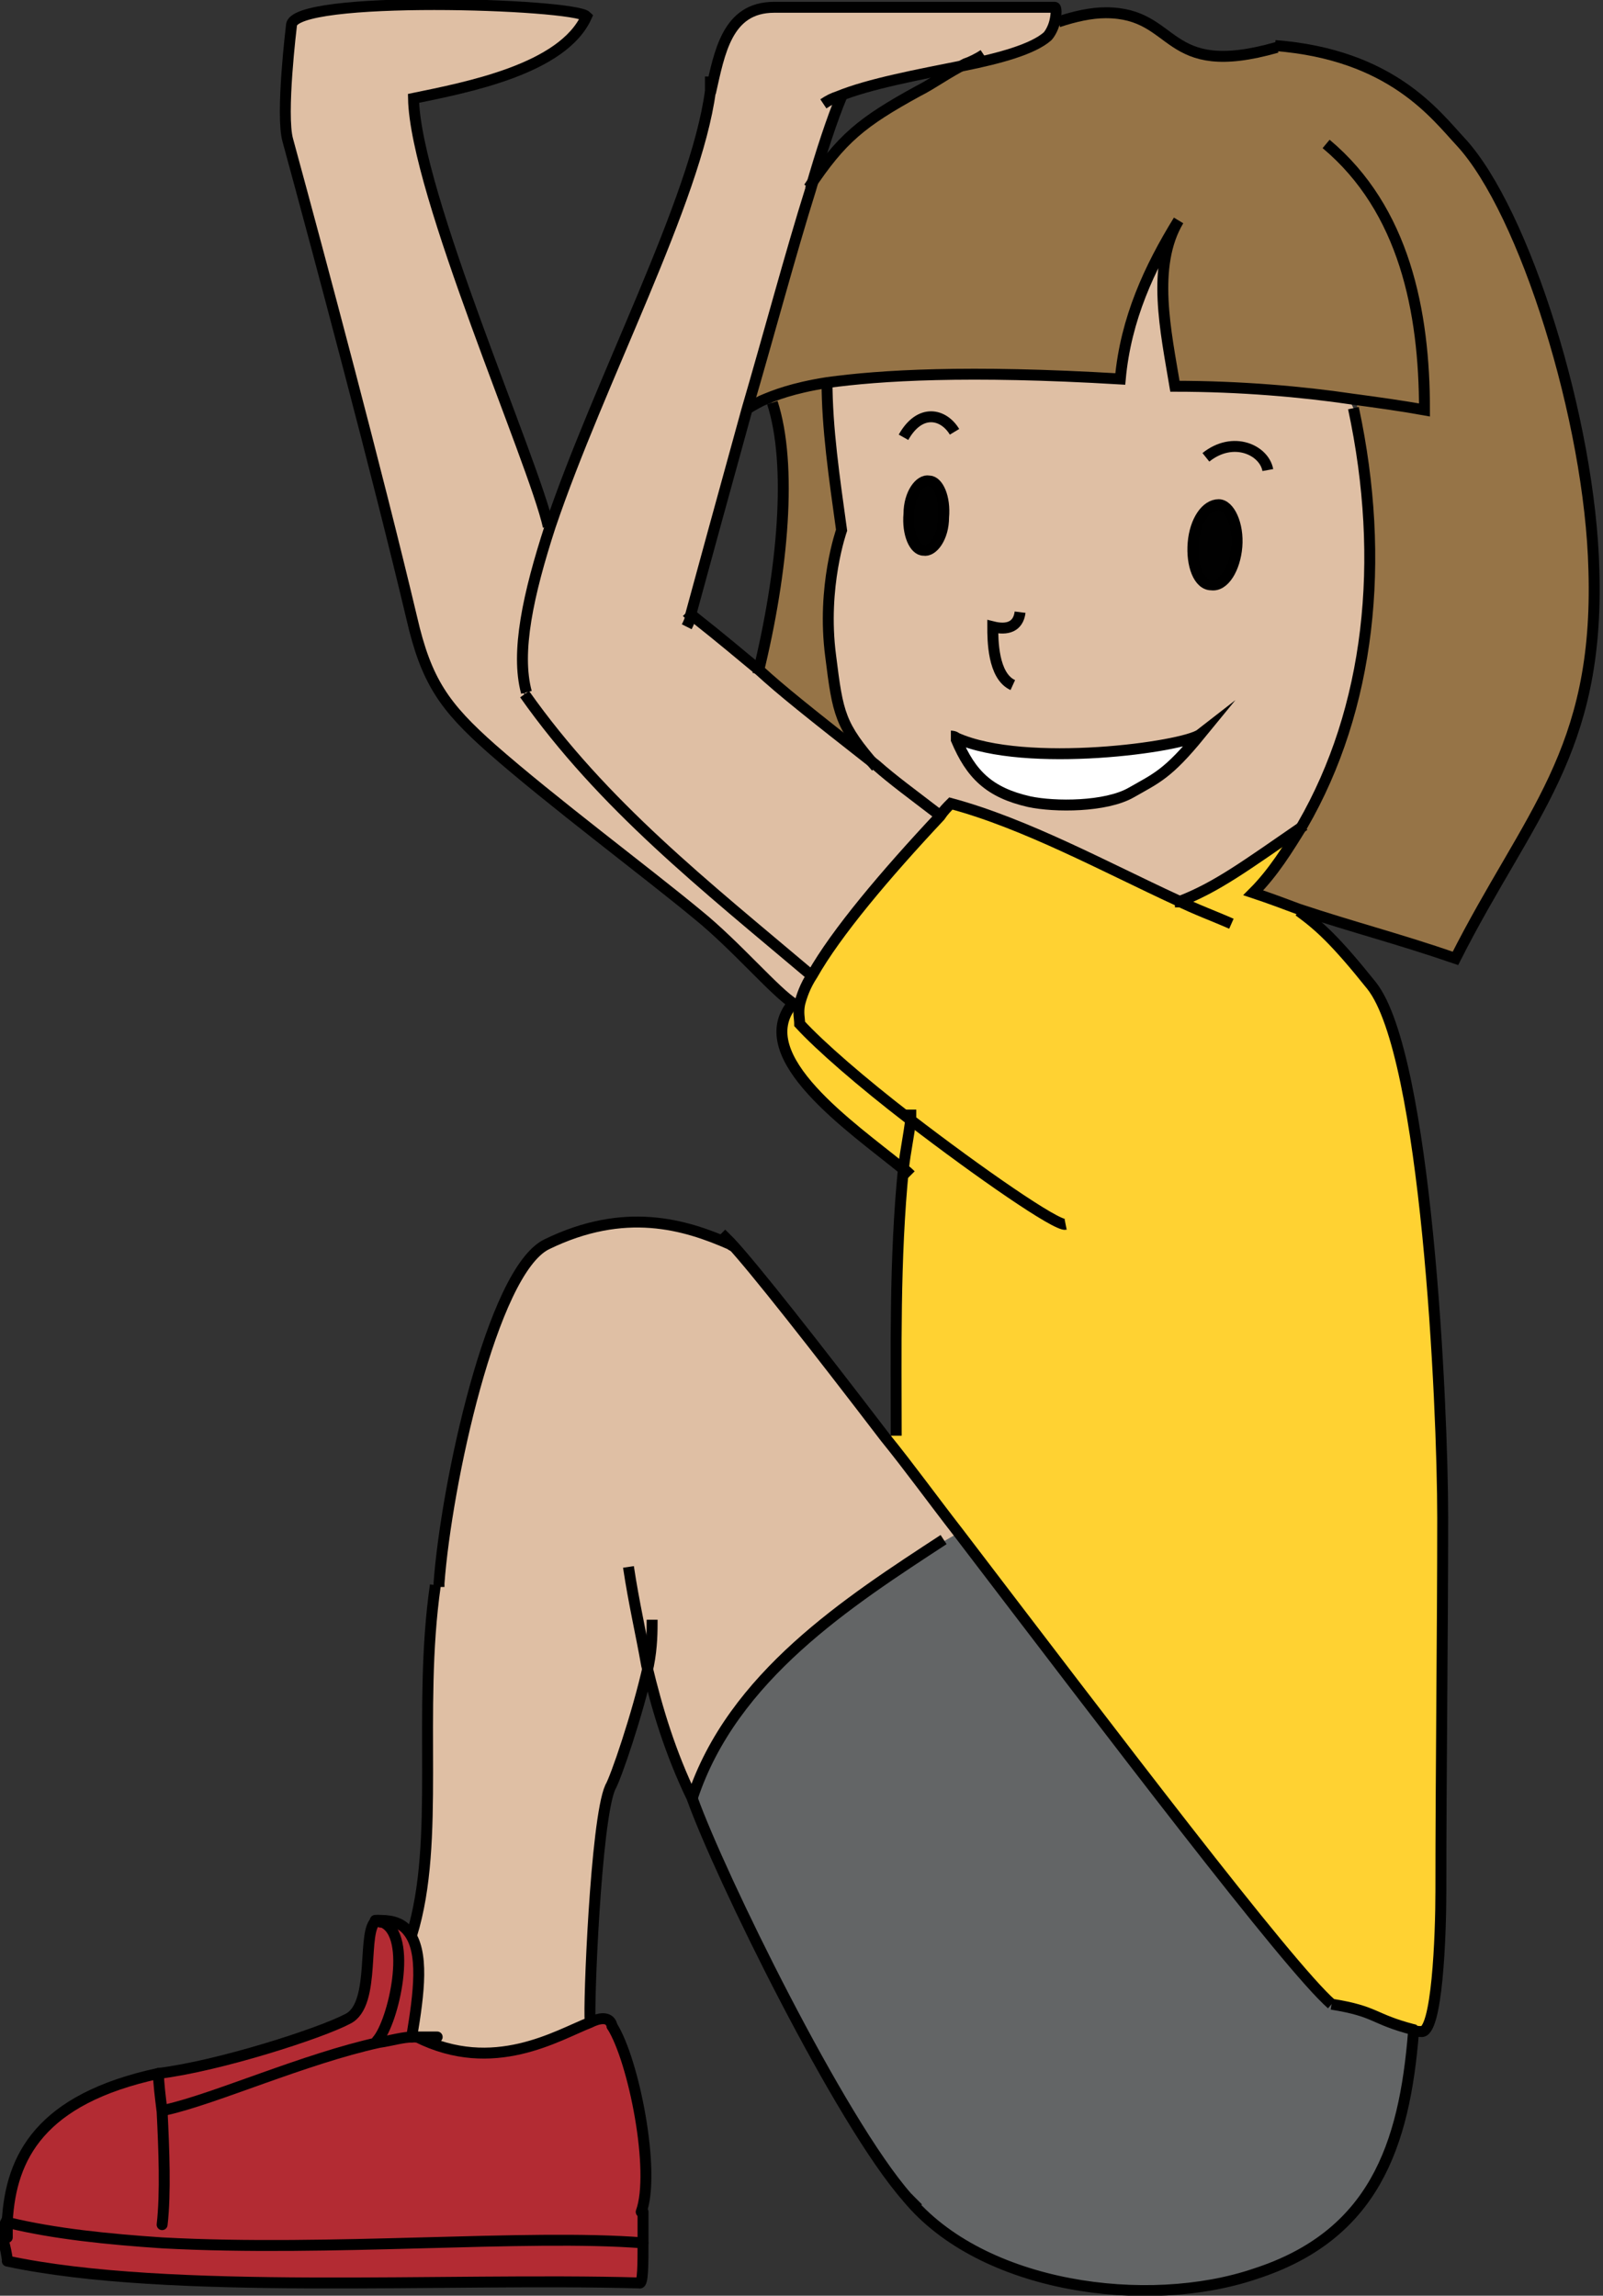 <?xml version="1.0" encoding="UTF-8"?><svg id="USA" xmlns="http://www.w3.org/2000/svg" width="88" height="126" viewBox="0 0 88 126"><rect x="0" y="0" width="88" height="126" fill="#333333" stroke="none"/><defs><style>.cls-1{fill:#b32b33;}.cls-1,.cls-2,.cls-3,.cls-4,.cls-5,.cls-6,.cls-7{stroke-width:0px;}.cls-2{fill:#dfbfa4;}.cls-3{fill:#010101;}.cls-8{stroke-linecap:round;stroke-linejoin:round;}.cls-8,.cls-9{fill:none;stroke:#000;stroke-width:.6px;}.cls-4{fill:#ffd232;}.cls-9{stroke-miterlimit:10;}.cls-5{fill:#636566;}.cls-6{fill:#967447;}.cls-7{fill:#fff;}</style></defs><path class="cls-6" d="M74.3,21.9c-2.8-.4-6.1-.7-9.7-.7-.6-3-1.3-6.6.2-9.1-1.6,2.6-2.9,5.4-3.2,8.7-8.4-.5-13.3-.3-16.1.2-1.9.3-2.9.7-3.6,1-.4.2-.6.4-.9.5,1.1-4.2,2.4-8.6,3.5-12.1,1.8-2.7,3-3.6,6-5.3.7-.4,1.6-.9,2.6-1.5,2-.4,3.8-.9,4.6-1.6.1-.1.3-.5.4-.8h.1c.9-.3,1.8-.5,2.6-.5,4,0,3.1,3.7,9.4,1.9,6.4.4,8.8,3.7,10.2,5.3,3.5,3.8,7.1,15.3,7.3,23.5.2,10-3.6,13.4-7.6,21.3-3.2-1.1-5.5-1.7-8.6-2.7-.8-.3-1.6-.5-2.5-.9,1-1.2,1.9-2.4,2.7-3.7,3.7-6.4,4.6-14.5,2.8-22.9v-.5Z"/><path class="cls-4" d="M49.9,61.4c-2.5-1.9-4.9-3.9-6-5.2-.2-.2-.2-.6,0-1.1.1-.5.4-1,.7-1.6,1.3-2.3,4-5.5,7-8.7.2-.2.4-.5.6-.7,4.1,1.1,8.5,3.5,12.4,5.3,2.1-.8,3.7-1.9,6.9-4.1h0c-.8,1.3-1.6,2.6-2.7,3.7.9.3,1.7.6,2.5.9h0c1.1.9,2,1.7,4,4.2,3,3.8,3.9,22.9,3.9,29.2s-.1,14-.1,20.5c0,2.4-.2,7.9-1.1,7.7-.1,0-.3,0-.4-.1-2.3-.6-2-1-4.5-1.4-2.4-2.1-12.1-14.9-20.5-25.9-1.4-1.8-2.7-3.6-4-5.2l.6-.2c0-4.5-.2-9.7.4-14.7,0-.9.2-1.8.4-2.7Z"/><path class="cls-5" d="M49.9,120.6c-3.7-4.2-10.3-17.7-11.8-21.9,2.2-6.7,8.6-10.8,13.8-14.2l.7-.4c8.4,11,18.1,23.8,20.5,25.9,2.5.5,2.2.8,4.5,1.4h0c-.5,6.4-2.2,11.2-8.7,13.4-5.9,2-15,.8-19.1-4.2h0Z"/><path class="cls-2" d="M52.5,40.6h0c.8,1.9,1.8,2.9,4,3.4,1.4.3,4.2.3,5.6-.5,1.4-.7,2-1,3.8-3.2-.8.7-9.5,2-13.4.2ZM74.3,22.4c1.8,8.4.9,16.5-2.8,22.9h0c-3.1,2.2-4.7,3.3-6.9,4.1-3.9-1.8-8.3-4.2-12.4-5.3-.2.2-.4.4-.6.7l-.2-.2c-1.3-1-2.4-1.8-3.3-2.6h0c-2-2.3-2.1-2.9-2.5-6.1-.5-3.8.6-6.9.6-6.9-.4-2.9-.9-5.5-.8-8.2,2.9-.4,7.7-.7,16.1-.2.3-3.3,1.6-6.1,3.2-8.7-1.5,2.5-.7,6.1-.2,9.1,3.6,0,7,.3,9.7.7v.5ZM67.9,30c.1-1.2-.3-2.2-1-2.3-.7,0-1.3.9-1.4,2.1-.1,1.2.3,2.2,1,2.3.6,0,1.3-.9,1.4-2.1ZM51.8,28.4c0-1.1-.3-2-.8-2-.5,0-1,.8-1.1,1.8,0,1.1.3,1.9.8,2,.5,0,1-.8,1.1-1.8Z"/><path class="cls-3" d="M66.9,27.7c.6,0,1.1,1.1,1,2.3-.1,1.2-.7,2.2-1.4,2.1-.7,0-1.1-1.1-1-2.3.1-1.2.7-2.1,1.4-2.1Z"/><path class="cls-7" d="M65.8,40.3c-1.8,2.2-2.4,2.4-3.8,3.2-1.4.8-4.2.8-5.6.5-2.2-.5-3.2-1.5-4-3.4h0c3.8,1.7,12.5.4,13.4-.3Z"/><path class="cls-2" d="M44.4,10.3c-1.1,3.5-2.3,8-3.5,12.1-1.3,4.7-2.5,9.1-3.1,11.3,1.9,1.5,2.7,2.2,3.8,3.1,1.2,1,2.8,2.3,6.4,5.2,1,.7,2,1.6,3.3,2.6l.2.2c-3,3.2-5.7,6.4-7,8.7h0c-5.8-5-11.4-9.4-15.7-15.5-.6-2.2,0-5.5,1.3-9.1,2.7-7.9,7.9-17.9,8.8-23.9h0c.5-2.2.9-4.7,3.5-4.7,7.8,0,2.1,0,15.4,0,.1,0,.1.4,0,.8-.1.4-.3.7-.4.8-.8.7-2.6,1.2-4.6,1.6-2.5.5-5.2,1-6.9,1.7-.5,1.2-1.1,3-1.7,5.1Z"/><path class="cls-2" d="M35.6,91.4c-.6,2.7-1.8,6.2-2.1,6.7-.8,1.8-1.2,12.1-1.1,12.8h0c-1.8.8-5.2,3.1-9.5.9h0c-.1,0-.2,0-.3,0,.4-2.4.7-4.7-.2-5.8h.3c1.5-5.1.3-12.1,1.3-19.1h0c.5-5.4,2.9-17.1,5.9-18.6,4.3-2.1,7.6-1.2,10.1,0,1.4,1.4,4.6,5.6,8.5,10.7,1.3,1.6,2.6,3.4,4,5.2l-.7.4c-5.2,3.3-11.6,7.4-13.8,14.2-1.2-2.5-1.9-4.8-2.5-7.3Z"/><path class="cls-3" d="M51,26.4c.5,0,.9.9.8,2,0,1.1-.6,1.9-1.1,1.8-.5,0-.9-.9-.8-2,0-1.1.6-1.9,1.1-1.8Z"/><path class="cls-4" d="M49.9,61.4c-.1.9-.3,1.8-.4,2.7-2.7-2.2-8.4-6.1-6-9,0,0,.1,0,.2,0h.2c-.1.5,0,.9,0,1.1,1.1,1.2,3.4,3.2,6,5.2Z"/><path class="cls-6" d="M48.1,42.1h0c-3.7-2.9-5.2-4.1-6.4-5.1,1.4-5.7,1.9-11.5.8-14.9h-.7c.7-.3,1.7-.7,3.6-1,0,2.6.4,5.3.8,8.2,0,0-1.1,3.1-.6,6.9.4,3.2.5,3.8,2.5,6.1Z"/><path class="cls-2" d="M43.5,55c-1.1-.6-3.2-3.2-5.3-4.9-2.9-2.4-8-6.2-11.3-9.1-2.6-2.3-3.6-3.6-4.4-7.2-1.9-8-4.9-19.6-6.8-26.2-.4-1.4.2-6.3.2-6.3,0-1.6,15.5-1.2,16.2-.5-1.2,2.9-6.6,3.9-9.5,4.5.1,5.2,6.6,19.9,7.4,23.5h0c-1.2,3.7-1.9,7-1.3,9.2,4.3,6.1,9.9,10.5,15.7,15.4h0c-.4.7-.6,1.2-.7,1.7h-.2c0,0-.1,0-.2-.1Z"/><path class="cls-1" d="M.4,122h.1c2.5.6,5.3.9,8.4,1.1,9.2.5,20-.5,26.4,0,0,1.1,0,2.3-.2,2.2-10.6-.3-25.8.7-34.7-1.2-.2-1.4-.5-1.2,0-2.2,0,0,0,0,0,.1Z"/><path class="cls-1" d="M22.6,111.8c.1,0,.2,0,.3,0h0c4.2,2.2,7.7,0,9.5-.8.6-.3,1.1-.3,1.2.2,1.2,1.9,2.4,8,1.6,10.2h0c0,0,0,.9,0,1.7-6.4-.5-17.2.5-26.4,0v-1.1c.2-1.7.1-4.2,0-6.2h0c2.7-.6,7.7-2.8,11.7-3.7.7-.1,1.3-.3,1.9-.3Z"/><path class="cls-1" d="M22.4,106c.9,1.1.6,3.4.2,5.8-.6,0-1.2.2-1.9.3v-.2c.9-1,2-5.8.2-6.5.7,0,1.2.2,1.5.6Z"/><path class="cls-1" d="M20.9,105.4c1.7.7.6,5.5-.3,6.5v.2c-4,.9-9,3.1-11.7,3.7h0c0-.8-.1-1.5-.2-2.1,3.2-.4,8.9-2.2,10.4-3,1.5-.8.8-4.9,1.6-5.4,0,0,.2,0,.2,0Z"/><path class="cls-1" d="M.4,121.9c.2-3.5,1.8-6.7,8.3-8.1,0,.5.1,1.3.2,2.1.1,2,.2,4.5,0,6.2v1.1c-3.1-.2-6-.5-8.4-1.1h-.1s0,0,0-.1Z"/><path class="cls-9" d="M35.8,88.9c0,.6,0,1.5-.2,2.5-.6,2.7-1.8,6.2-2.1,6.7-.8,1.8-1.2,12.1-1.1,12.8"/><path class="cls-9" d="M23.9,87c-1,7,.3,14-1.3,19.2,0,0,0,0,0,0"/><path class="cls-8" d="M33.6,111.2c1.2,1.9,2.4,8,1.6,10.2"/><path class="cls-8" d="M22.9,111.8c4.2,2.1,7.7-.1,9.5-.8.6-.3,1.1-.3,1.2.2"/><path class="cls-8" d="M35.3,123.1h0c-6.4-.5-17.2.5-26.4,0-3-.2-5.9-.5-8.4-1.1"/><path class="cls-8" d="M24,111.8c-.3,0-.7,0-1,0-.1,0-.2,0-.3,0-.6,0-1.2.2-1.9.3-4.1.9-9,3.1-11.7,3.7"/><path class="cls-8" d="M.4,122.8c0-.3,0-.5,0-.8,0,0,0,0,0-.1.2-3.5,1.8-6.7,8.3-8.1,0,.5.1,1.3.2,2.1.1,2,.2,4.5,0,6.2"/><path class="cls-8" d="M20.8,105.4s0,0-.1,0c-.9.4,0,4.6-1.6,5.4-1.5.8-7.1,2.6-10.4,3"/><path class="cls-8" d="M20.7,112c.9-1,2-5.8.3-6.5,0,0,0,0-.1,0"/><path class="cls-8" d="M.4,124.1c8.9,1.9,24.1.9,34.7,1.2.2.1.2-1.1.2-2.2,0-.9,0-1.6,0-1.7"/><path class="cls-8" d="M.4,121.8s0,0,0,0c-.5,1-.2.8,0,2.2"/><path class="cls-8" d="M22.6,111.8s0,0,0,0c.4-2.4.7-4.7-.2-5.8-.3-.4-.8-.6-1.5-.6,0,0-.1,0-.2,0,0,0,0,0-.1,0"/><path class="cls-9" d="M40.9,22.5s0,0,0,0c.2-.1.5-.3.9-.5.7-.3,1.7-.7,3.6-1,2.9-.4,7.7-.7,16.1-.2.3-3.3,1.6-6.1,3.2-8.7-1.5,2.5-.7,6.1-.2,9.1,3.6,0,7,.3,9.7.7,1.5.2,2.9.4,4,.6,0-5.4-1.1-11-5.4-14.6"/><path class="cls-9" d="M54,3c-.3.2-.7.4-1,.5-1,.5-1.8,1.1-2.6,1.5-3.1,1.7-4.2,2.6-6,5.3,0,0,0,0,0,0"/><path class="cls-9" d="M70.1,2.6c-6.3,1.8-5.4-1.9-9.4-1.9-.8,0-1.7.2-2.6.5"/><path class="cls-9" d="M41.6,37s0,0,0,0c1.4-5.7,1.9-11.5.8-14.9"/><path class="cls-9" d="M74.3,22.4c1.8,8.4.9,16.5-2.8,22.9-.8,1.3-1.6,2.6-2.7,3.7.9.3,1.7.6,2.5.9,3,1,5.4,1.6,8.6,2.7,4-7.9,7.9-11.3,7.6-21.3-.2-8.2-3.8-19.7-7.3-23.5-1.4-1.5-3.8-4.8-10.2-5.3"/><path class="cls-9" d="M64.5,49.5h.2c2.1-.8,3.7-2,6.9-4.2"/><path class="cls-9" d="M45.4,20.9h0c0,2.6.4,5.3.8,8.2,0,0-1.1,3.1-.6,6.9.4,3.2.5,3.8,2.5,6.1"/><path class="cls-9" d="M49.6,24c.9-1.6,2.2-1.3,2.8-.3"/><path class="cls-9" d="M66.2,25.1c1.5-1.2,3.2-.4,3.4.7"/><path class="cls-9" d="M51.8,28.4c0,1.1-.6,1.9-1.1,1.8-.5,0-.9-.9-.8-2,0-1.1.6-1.9,1.1-1.8.5,0,.9.9.8,2Z"/><path class="cls-9" d="M67.9,30c-.1,1.2-.7,2.2-1.4,2.1-.7,0-1.1-1.1-1-2.3.1-1.2.7-2.1,1.4-2.1.6,0,1.1,1.1,1,2.3Z"/><path class="cls-9" d="M56,33.6c-.1.8-.7,1-1.5.8,0,.7,0,2.7,1.1,3.2"/><path class="cls-9" d="M52.2,40.4c0,0,.2,0,.3.1,3.8,1.7,12.5.5,13.4-.2-1.8,2.2-2.4,2.4-3.8,3.2-1.4.8-4.2.8-5.6.5-2.2-.5-3.2-1.5-4-3.4"/><path class="cls-9" d="M71.3,50c1.1.8,2,1.6,4,4.1,3,3.8,3.9,22.9,3.9,29.2s-.1,14-.1,20.5c0,2.4-.2,7.9-1.1,7.7-.1,0-.3,0-.4-.1-2.3-.6-2-1-4.5-1.4"/><path class="cls-9" d="M73.1,110c-2.4-2.1-12.1-14.9-20.5-25.9-1.4-1.8-2.7-3.6-4-5.2-3.9-5.1-7.2-9.3-8.5-10.7-.2-.2-.4-.4-.5-.5"/><path class="cls-9" d="M40.4,68.4c-.1,0-.2,0-.3-.1-2.5-1.1-5.8-2.1-10.1,0-3,1.5-5.5,13.2-5.9,18.6,0,0,0,.2,0,.2"/><path class="cls-9" d="M77.6,111.5c-.5,6.3-2.2,11.2-8.7,13.3-5.9,2-15,.8-19.1-4.2"/><path class="cls-9" d="M34.5,86c.3,2,.7,3.7,1,5.4.6,2.5,1.3,4.8,2.5,7.3,2.2-6.7,8.6-10.8,13.8-14.2"/><path class="cls-9" d="M50.4,121.2c-.2-.2-.4-.4-.6-.6-3.7-4.2-10.3-17.7-11.8-21.9"/><path class="cls-9" d="M67.6,50.7c-.9-.4-2-.8-3-1.3-3.9-1.8-8.3-4.2-12.4-5.3-.2.2-.4.4-.6.7-3,3.2-5.7,6.4-7,8.7-.4.6-.6,1.2-.7,1.6-.1.5,0,.8,0,1.1,1.1,1.2,3.4,3.2,6,5.2,3.9,3,8.1,5.9,8.6,5.8"/><path class="cls-9" d="M46.2,5.1c0,0,0,.1,0,.2-.5,1.2-1.1,3-1.7,5.1-1.1,3.5-2.3,8-3.5,12.1-1.3,4.7-2.5,9.1-3.1,11.3,0,.2-.1.4-.2.6"/><path class="cls-9" d="M39,4.2c0,.3,0,.5,0,.8-.8,6-6.1,15.9-8.8,23.9-1.2,3.7-1.9,6.9-1.3,9.1"/><path class="cls-9" d="M51.4,44.6c-1.3-1-2.4-1.8-3.3-2.6-3.7-2.9-5.2-4.1-6.4-5.2-1.1-.9-1.9-1.6-3.8-3.1,0,0-.1,0-.2-.1"/><path class="cls-9" d="M44.5,53.5c-5.8-4.9-11.4-9.3-15.7-15.4"/><path class="cls-9" d="M39,5.1c.5-2.2.9-4.7,3.5-4.7,7.8,0,2.1,0,15.4,0,.1,0,.1.4,0,.8-.1.4-.3.7-.4.8-.8.7-2.6,1.2-4.6,1.6-2.5.5-5.2,1-6.9,1.7-.3.1-.5.2-.8.4"/><path class="cls-9" d="M30.1,28.9c-.8-3.6-7.3-18.3-7.4-23.5,2.9-.6,8.2-1.6,9.5-4.5-.7-.7-16.2-1.2-16.2.5,0,0-.6,4.9-.2,6.3,1.8,6.6,4.9,18.2,6.8,26.2.8,3.5,1.8,4.9,4.4,7.2,3.3,2.9,8.4,6.7,11.3,9.1,2.1,1.7,4.3,4.3,5.3,4.9,0,0,.1,0,.2,0"/><path class="cls-9" d="M50,60.9c0,.2,0,.3,0,.5-.1.9-.3,1.8-.4,2.7-.5,5-.4,10.2-.4,14.7"/><path class="cls-9" d="M50,64.5c-.1-.1-.3-.3-.5-.4-2.7-2.2-8.4-6.1-6-9,0,0,.1-.1.2-.2"/></svg>
